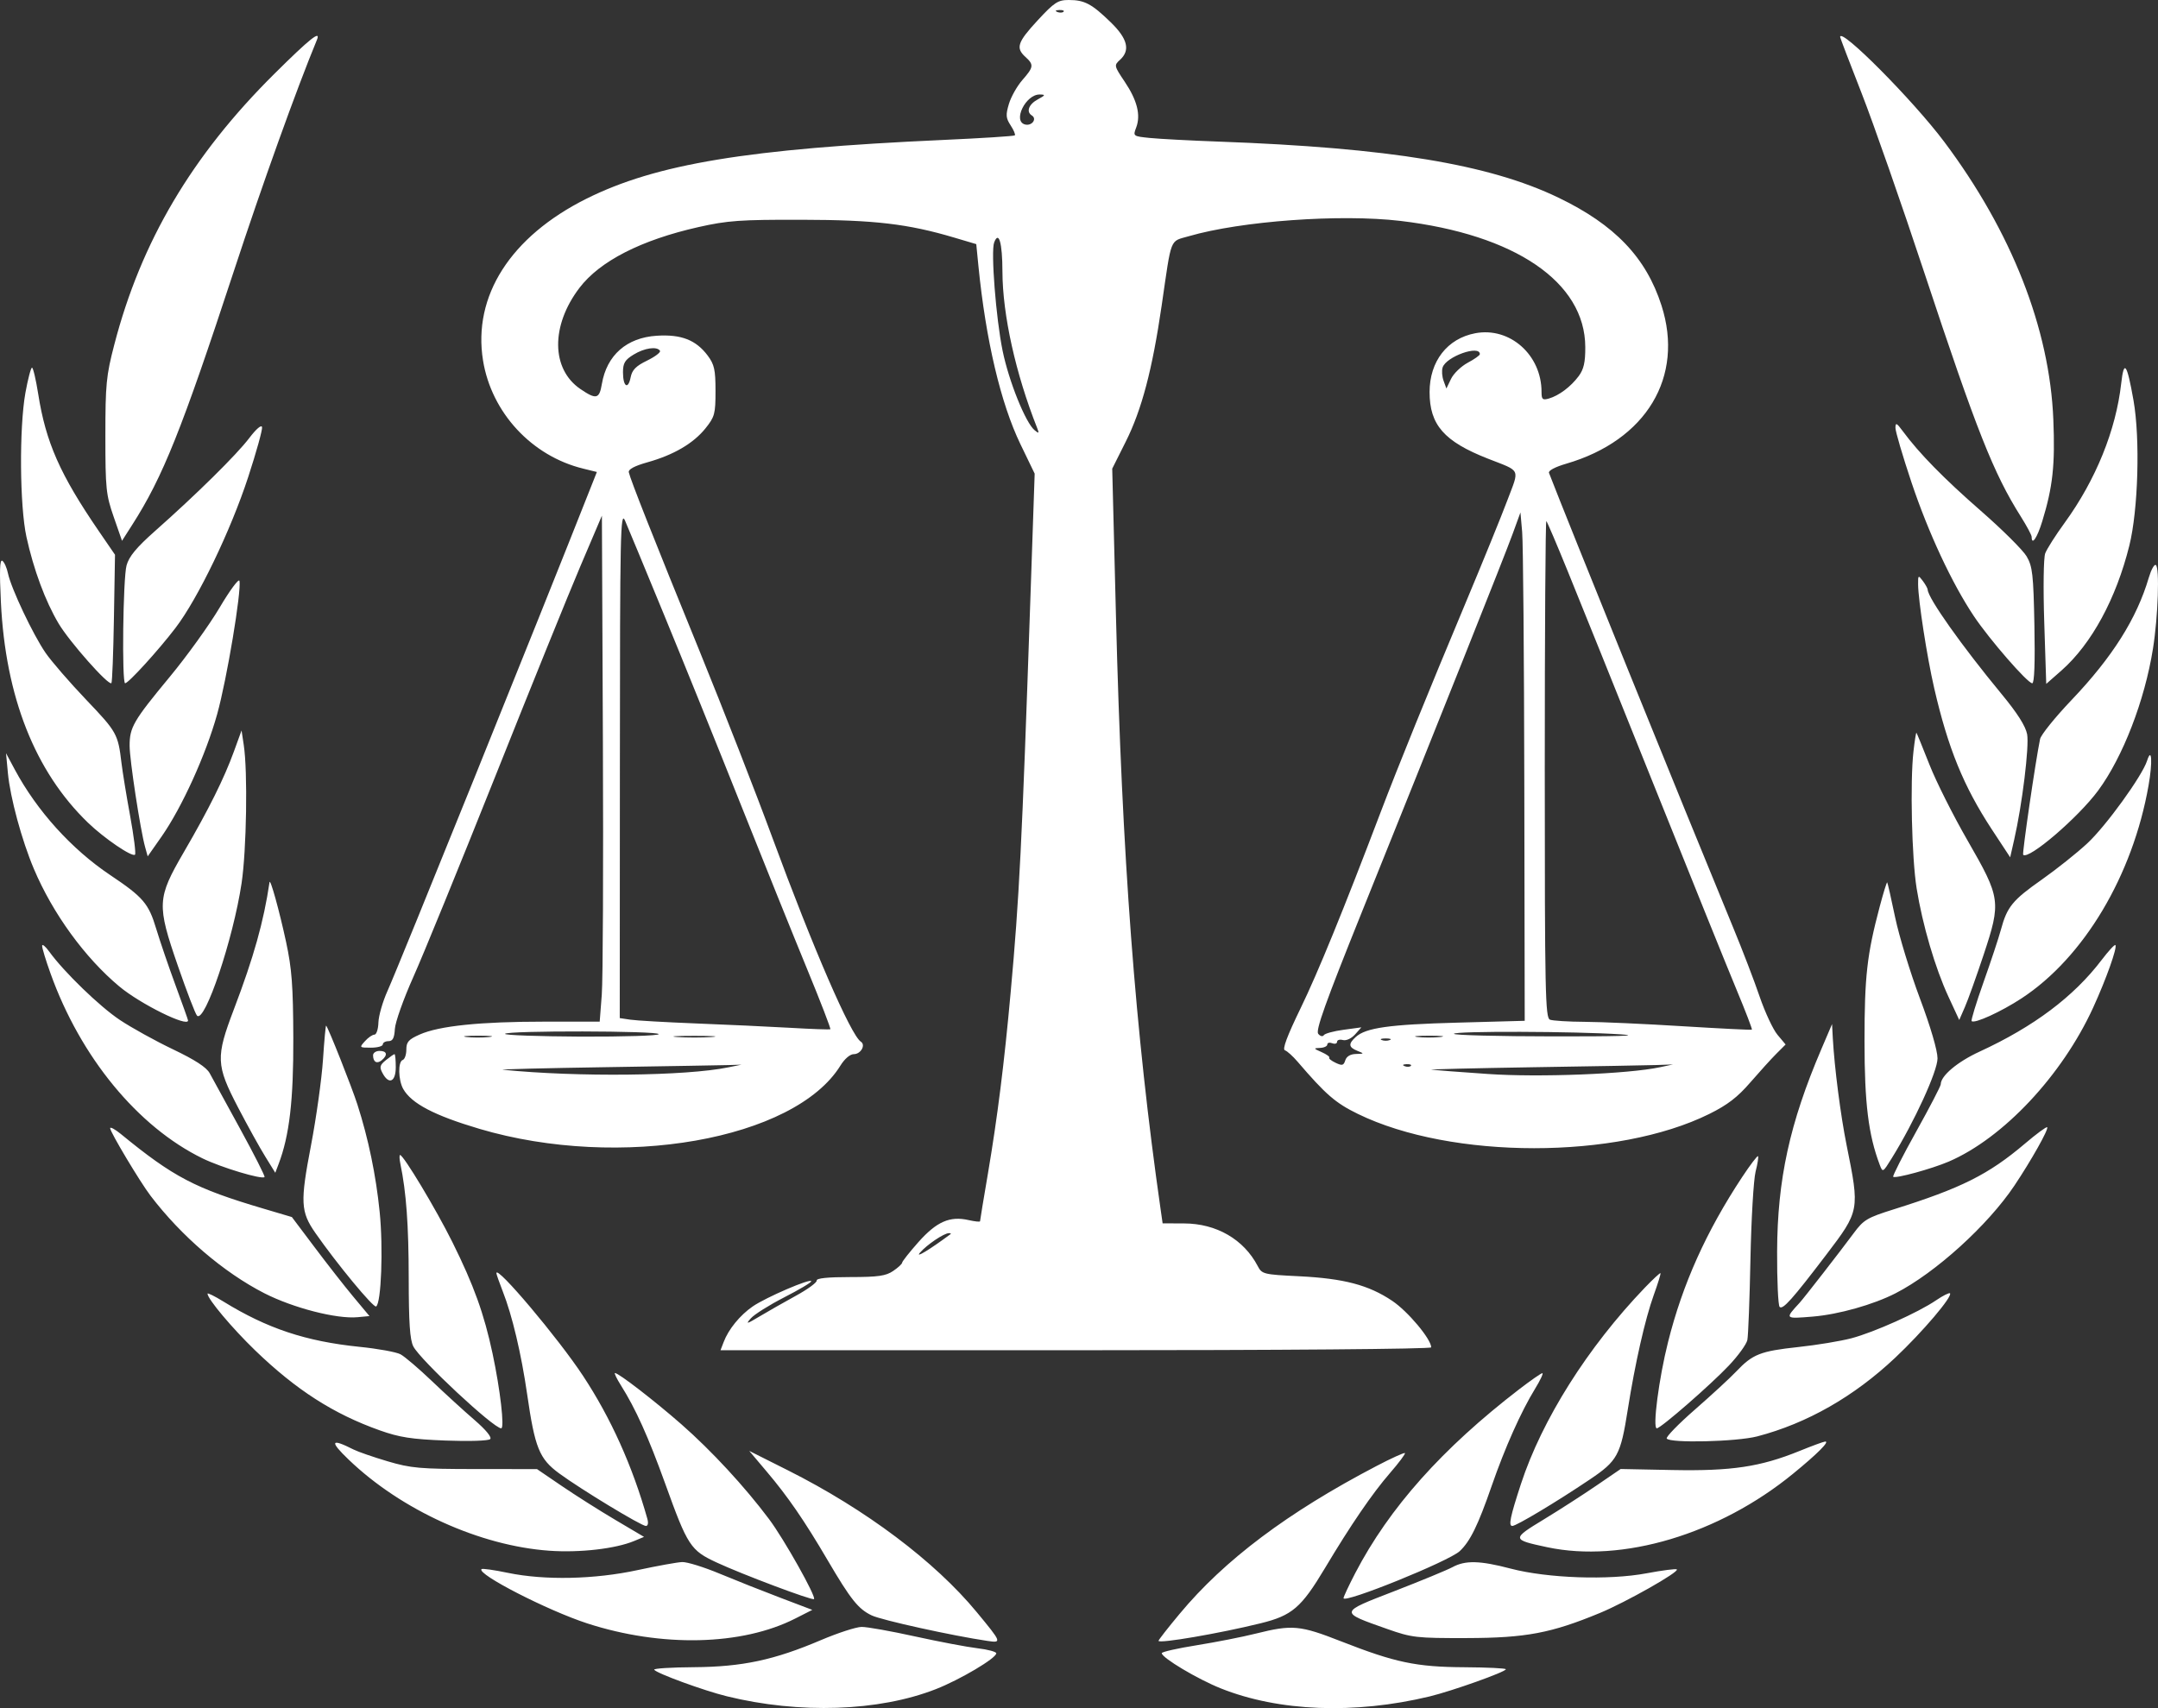 <svg width="48" height="38" viewBox="0 0 48 38" fill="none" xmlns="http://www.w3.org/2000/svg">
	<rect x="0" y="0" width="48" height="38" fill="#333333" stroke="none"/>
	<path fill-rule="evenodd" clip-rule="evenodd"
		d="M23.082 0.451C22.63 0.94 22.588 1.066 22.809 1.267C23 1.44 22.993 1.493 22.74 1.781C22.623 1.915 22.488 2.154 22.441 2.312C22.367 2.558 22.373 2.626 22.48 2.79C22.548 2.894 22.59 2.994 22.573 3.011C22.556 3.029 21.831 3.075 20.961 3.114C16.64 3.309 14.598 3.646 13.045 4.42C11.357 5.263 10.512 6.585 10.744 8.02C10.932 9.179 11.826 10.145 12.971 10.425L13.276 10.5L13.141 10.841C11.967 13.816 8.888 21.445 8.621 22.04C8.513 22.279 8.422 22.596 8.417 22.746C8.413 22.895 8.373 23.017 8.329 23.017C8.284 23.017 8.189 23.082 8.118 23.162C7.989 23.304 7.991 23.307 8.251 23.307C8.396 23.307 8.515 23.274 8.515 23.234C8.515 23.195 8.571 23.162 8.641 23.162C8.736 23.161 8.771 23.094 8.783 22.89C8.791 22.741 8.975 22.223 9.192 21.738C9.409 21.254 10.226 19.253 11.008 17.292C11.789 15.331 12.644 13.219 12.908 12.599L13.388 11.472L13.41 16.503C13.422 19.27 13.411 21.802 13.385 22.131L13.339 22.728H12.098C10.682 22.728 9.767 22.822 9.336 23.014C9.088 23.123 9.038 23.18 9.038 23.35C9.038 23.462 9.002 23.566 8.957 23.581C8.85 23.617 8.857 24.025 8.968 24.224C9.15 24.548 9.659 24.815 10.665 25.113C13.79 26.038 17.676 25.356 18.695 23.703C18.787 23.555 18.908 23.451 18.991 23.451C19.147 23.451 19.262 23.246 19.147 23.173C18.925 23.031 18.083 21.089 17.181 18.638C16.815 17.643 16.084 15.77 15.557 14.476C14.545 11.995 14.021 10.669 13.986 10.505C13.973 10.441 14.114 10.365 14.399 10.285C14.985 10.121 15.423 9.864 15.692 9.529C15.897 9.273 15.915 9.208 15.915 8.697C15.915 8.224 15.889 8.109 15.741 7.91C15.48 7.562 15.151 7.434 14.607 7.469C13.938 7.512 13.496 7.901 13.387 8.543C13.331 8.878 13.262 8.894 12.909 8.654C12.258 8.21 12.249 7.245 12.888 6.405C13.342 5.808 14.263 5.338 15.539 5.051C16.185 4.906 16.467 4.886 17.828 4.889C19.451 4.892 20.196 4.979 21.233 5.288L21.715 5.431L21.763 5.919C21.927 7.566 22.259 8.974 22.698 9.883L23.014 10.537L22.916 13.393C22.73 18.809 22.672 19.962 22.48 22.076C22.337 23.657 22.186 24.857 21.974 26.109C21.877 26.675 21.799 27.152 21.799 27.169C21.799 27.186 21.683 27.174 21.542 27.142C21.127 27.048 20.834 27.177 20.43 27.63C20.23 27.856 20.066 28.063 20.066 28.09C20.066 28.117 19.977 28.2 19.867 28.274C19.705 28.385 19.531 28.41 18.911 28.41C18.411 28.41 18.157 28.436 18.166 28.487C18.174 28.53 17.963 28.684 17.697 28.829C17.431 28.975 17.068 29.182 16.889 29.289C16.605 29.459 16.581 29.464 16.701 29.328C16.776 29.242 17.109 29.033 17.44 28.863C17.772 28.693 18.044 28.532 18.044 28.504C18.044 28.427 17.031 28.863 16.74 29.065C16.457 29.261 16.203 29.573 16.096 29.856L16.026 30.038H23.93C28.48 30.038 31.834 30.011 31.834 29.974C31.834 29.792 31.316 29.173 30.967 28.939C30.441 28.586 29.894 28.442 28.896 28.392C28.1 28.353 28.069 28.345 27.974 28.163C27.664 27.571 27.056 27.219 26.338 27.217L25.86 27.215L25.816 26.908C25.252 22.977 24.957 19.063 24.822 13.7L24.739 10.426L25.039 9.827C25.395 9.118 25.631 8.222 25.839 6.796C26.064 5.246 26.012 5.38 26.442 5.255C27.605 4.916 29.812 4.757 31.146 4.914C33.702 5.217 35.257 6.277 35.261 7.721C35.263 8.061 35.227 8.216 35.114 8.368C34.938 8.604 34.677 8.8 34.451 8.866C34.311 8.906 34.288 8.886 34.288 8.717C34.288 7.894 33.582 7.269 32.816 7.413C32.193 7.53 31.798 8.037 31.798 8.722C31.798 9.453 32.121 9.821 33.097 10.204C33.841 10.496 33.8 10.408 33.529 11.127C33.398 11.476 32.977 12.511 32.593 13.427C31.765 15.403 31.092 17.063 30.713 18.059C29.882 20.247 29.317 21.631 28.927 22.434C28.628 23.05 28.518 23.345 28.58 23.365C28.63 23.382 28.757 23.496 28.862 23.619C29.488 24.349 29.704 24.537 30.202 24.78C32.283 25.797 35.968 25.798 38.02 24.781C38.424 24.581 38.65 24.407 38.931 24.081C39.137 23.843 39.398 23.555 39.511 23.442L39.717 23.236L39.537 23.021C39.438 22.904 39.259 22.52 39.139 22.17C39.02 21.82 38.754 21.126 38.548 20.629C37.393 17.829 34.845 11.538 34.454 10.52C34.435 10.47 34.589 10.388 34.84 10.315C36.618 9.796 37.467 8.385 36.956 6.795C36.614 5.729 35.919 5.001 34.664 4.397C33.121 3.654 30.902 3.288 27.105 3.15C26.47 3.127 25.781 3.09 25.574 3.069C25.202 3.031 25.199 3.029 25.272 2.837C25.377 2.56 25.295 2.232 25.016 1.817C24.78 1.465 24.777 1.453 24.911 1.332C25.146 1.119 25.082 0.861 24.704 0.494C24.283 0.085 24.122 0 23.773 0C23.531 0 23.453 0.051 23.082 0.451ZM23.656 0.261C23.632 0.285 23.57 0.287 23.518 0.267C23.46 0.243 23.477 0.226 23.561 0.223C23.637 0.22 23.68 0.237 23.656 0.261ZM6.108 1.637C4.268 3.461 3.136 5.376 2.541 7.672C2.362 8.36 2.344 8.553 2.344 9.699C2.344 10.87 2.358 11.006 2.529 11.499L2.714 12.031L2.94 11.677C3.621 10.614 4.042 9.562 5.201 6.033C5.836 4.098 6.594 1.988 7.049 0.887C7.143 0.659 6.893 0.858 6.108 1.637ZM40.93 0.823C40.93 0.841 41.145 1.404 41.408 2.075C41.67 2.745 42.3 4.547 42.807 6.08C43.965 9.578 44.342 10.531 44.949 11.492C45.081 11.702 45.19 11.905 45.19 11.944C45.19 12.146 45.313 11.965 45.425 11.598C45.66 10.833 45.713 10.342 45.672 9.337C45.591 7.31 44.744 5.155 43.244 3.153C42.551 2.229 40.93 0.597 40.93 0.823ZM23.08 2.213C22.881 2.321 22.821 2.487 22.95 2.568C23.074 2.644 22.951 2.809 22.799 2.769C22.52 2.696 22.815 2.096 23.127 2.102C23.261 2.104 23.255 2.118 23.08 2.213ZM22.297 6.041C22.3 7.003 22.59 8.311 23.068 9.518C23.117 9.642 23.109 9.65 23.014 9.572C22.813 9.409 22.439 8.481 22.3 7.799C22.153 7.081 22.037 5.591 22.113 5.394C22.216 5.123 22.296 5.401 22.297 6.041ZM14.68 7.804C14.7 7.837 14.571 7.935 14.393 8.022C14.145 8.142 14.06 8.229 14.027 8.395C13.971 8.677 13.857 8.602 13.857 8.282C13.857 8.078 13.9 8.006 14.092 7.889C14.334 7.74 14.615 7.7 14.68 7.804ZM32.916 7.879C32.916 7.905 32.795 7.991 32.646 8.07C32.498 8.15 32.331 8.311 32.275 8.429L32.172 8.643L32.11 8.473C32.075 8.379 32.065 8.245 32.088 8.175C32.164 7.933 32.917 7.665 32.916 7.879ZM47.182 8.526C47.065 9.57 46.617 10.674 45.926 11.627C45.722 11.907 45.526 12.215 45.491 12.311C45.454 12.408 45.445 13.091 45.47 13.85L45.514 15.214L45.854 14.915C46.523 14.324 47.069 13.318 47.362 12.139C47.56 11.344 47.605 9.757 47.455 8.906C47.309 8.082 47.243 7.99 47.182 8.526ZM0.565 8.74C0.426 9.521 0.438 11.255 0.588 11.943C0.748 12.672 1.008 13.374 1.304 13.872C1.546 14.278 2.415 15.26 2.478 15.197C2.496 15.179 2.521 14.529 2.534 13.752L2.558 12.341L2.197 11.814C1.334 10.554 1.019 9.839 0.85 8.765C0.799 8.443 0.737 8.179 0.712 8.179C0.687 8.179 0.621 8.432 0.565 8.74ZM5.542 9.748C5.262 10.117 4.365 11.002 3.443 11.818C3.034 12.181 2.87 12.379 2.815 12.578C2.736 12.862 2.708 15.2 2.783 15.2C2.856 15.2 3.522 14.469 3.903 13.97C4.404 13.314 5.131 11.805 5.521 10.611C5.702 10.058 5.84 9.559 5.829 9.503C5.816 9.441 5.7 9.54 5.542 9.748ZM42.16 9.518C42.16 9.598 42.32 10.143 42.516 10.729C42.893 11.855 43.416 12.976 43.906 13.709C44.255 14.23 45.099 15.2 45.203 15.2C45.25 15.2 45.267 14.746 45.251 13.915C45.229 12.777 45.209 12.602 45.078 12.377C44.996 12.238 44.538 11.782 44.059 11.364C43.237 10.646 42.686 10.084 42.322 9.59C42.185 9.405 42.162 9.395 42.16 9.518ZM14.772 13.68C15.19 14.695 15.954 16.584 16.469 17.878C16.984 19.172 17.651 20.826 17.951 21.554C18.251 22.282 18.484 22.886 18.469 22.897C18.454 22.907 18.052 22.893 17.575 22.865C17.099 22.838 16.157 22.794 15.481 22.768C14.806 22.741 14.149 22.704 14.02 22.684L13.785 22.649L13.788 16.988C13.79 11.833 13.8 11.35 13.902 11.581C13.963 11.72 14.354 12.665 14.772 13.68ZM33.905 17.488L33.914 22.709L32.422 22.75C30.898 22.791 30.381 22.864 30.156 23.069C29.987 23.222 29.995 23.298 30.191 23.377C30.349 23.44 30.348 23.442 30.16 23.447C30.036 23.45 29.951 23.501 29.923 23.588C29.886 23.705 29.854 23.713 29.707 23.643C29.612 23.598 29.549 23.547 29.566 23.529C29.584 23.511 29.509 23.456 29.399 23.407C29.214 23.325 29.211 23.318 29.361 23.312C29.45 23.309 29.523 23.275 29.523 23.236C29.523 23.198 29.572 23.185 29.632 23.208C29.691 23.231 29.74 23.217 29.74 23.177C29.74 23.136 29.798 23.118 29.869 23.137C29.944 23.157 30.058 23.104 30.14 23.013L30.281 22.855L29.884 22.909C29.666 22.938 29.468 22.992 29.445 23.029C29.421 23.067 29.366 23.053 29.321 22.999C29.259 22.924 29.483 22.3 30.288 20.299C32.037 15.956 33.468 12.367 33.648 11.87L33.819 11.4L33.857 11.834C33.879 12.073 33.9 14.618 33.905 17.488ZM34.871 12.708C35.114 13.302 35.979 15.45 36.793 17.48C37.607 19.51 38.434 21.558 38.631 22.03C38.828 22.502 38.979 22.897 38.967 22.906C38.955 22.916 38.263 22.881 37.429 22.83C36.595 22.778 35.615 22.734 35.251 22.732C34.887 22.73 34.537 22.708 34.475 22.684C34.372 22.644 34.36 22.085 34.36 17.098C34.36 14.05 34.376 11.573 34.395 11.592C34.415 11.611 34.629 12.113 34.871 12.708ZM0.02 13.397C0.122 15.503 0.778 17.164 1.957 18.302C2.318 18.651 2.942 19.075 3.003 19.013C3.026 18.99 2.977 18.603 2.895 18.153C2.812 17.703 2.726 17.172 2.702 16.973C2.626 16.33 2.597 16.279 1.92 15.57C1.552 15.184 1.144 14.713 1.013 14.523C0.731 14.112 0.248 13.09 0.178 12.758C0.151 12.629 0.094 12.502 0.051 12.475C-0.005 12.441 -0.014 12.707 0.02 13.397ZM47.796 12.848C47.528 13.76 46.987 14.617 46.078 15.572C45.712 15.956 45.397 16.347 45.377 16.441C45.277 16.924 44.975 18.99 45.001 19.016C45.12 19.135 46.224 18.189 46.668 17.588C47.218 16.843 47.704 15.586 47.888 14.431C48.002 13.717 48.039 12.624 47.951 12.569C47.917 12.548 47.848 12.674 47.796 12.848ZM4.885 13.517C4.655 13.905 4.157 14.597 3.778 15.055C2.967 16.035 2.883 16.178 2.883 16.59C2.883 16.903 3.121 18.461 3.228 18.845L3.285 19.051L3.594 18.61C4.046 17.963 4.577 16.795 4.83 15.889C5.045 15.119 5.374 13.148 5.326 12.922C5.313 12.862 5.114 13.129 4.885 13.517ZM42.664 12.997C42.666 13.351 42.862 14.616 43.022 15.309C43.33 16.646 43.675 17.491 44.301 18.447L44.712 19.072L44.801 18.68C44.98 17.898 45.138 16.602 45.089 16.334C45.054 16.152 44.871 15.863 44.516 15.434C43.637 14.37 42.885 13.308 42.877 13.118C42.876 13.089 42.827 13.002 42.769 12.924C42.668 12.79 42.663 12.794 42.664 12.997ZM5.202 16.72C4.985 17.317 4.644 18.003 4.089 18.957C3.492 19.984 3.485 20.122 3.957 21.488C4.155 22.06 4.346 22.559 4.383 22.595C4.556 22.768 5.188 20.889 5.373 19.651C5.484 18.913 5.512 17.163 5.422 16.575L5.373 16.25L5.202 16.72ZM42.561 16.716C42.484 17.397 42.523 19.083 42.631 19.761C42.761 20.572 43.044 21.538 43.34 22.175L43.579 22.691L43.705 22.402C43.775 22.243 43.961 21.721 44.12 21.244C44.513 20.06 44.501 19.978 43.767 18.703C43.448 18.15 43.065 17.388 42.916 17.009C42.767 16.631 42.637 16.313 42.627 16.301C42.618 16.29 42.588 16.477 42.561 16.716ZM0.176 17.201C0.227 17.743 0.484 18.692 0.752 19.326C1.172 20.321 1.888 21.306 2.655 21.946C3.123 22.336 4.183 22.86 4.183 22.702C4.183 22.687 4.058 22.337 3.906 21.924C3.753 21.51 3.56 20.943 3.475 20.663C3.306 20.099 3.185 19.958 2.45 19.466C1.592 18.891 0.822 18.039 0.328 17.118L0.134 16.756L0.176 17.201ZM47.757 16.924C47.649 17.261 46.842 18.377 46.428 18.761C46.195 18.978 45.739 19.34 45.417 19.567C44.765 20.025 44.644 20.172 44.507 20.678C44.455 20.87 44.279 21.4 44.117 21.856C43.956 22.311 43.837 22.699 43.855 22.716C43.917 22.779 44.51 22.508 44.966 22.209C46.351 21.301 47.438 19.477 47.79 17.473C47.882 16.951 47.861 16.601 47.757 16.924ZM5.995 19.627C5.864 20.509 5.644 21.292 5.201 22.457C4.797 23.519 4.804 23.693 5.293 24.633C5.507 25.043 5.781 25.539 5.903 25.734L6.123 26.09L6.197 25.895C6.438 25.261 6.529 24.477 6.524 23.09C6.52 21.93 6.491 21.549 6.363 20.954C6.214 20.262 6.01 19.526 5.995 19.627ZM41.809 20.173C41.527 21.235 41.472 21.721 41.472 23.162C41.472 24.543 41.558 25.245 41.81 25.911C41.877 26.088 41.88 26.086 42.078 25.766C42.58 24.958 43.096 23.831 43.096 23.545C43.096 23.371 42.94 22.839 42.705 22.213C42.49 21.64 42.242 20.829 42.154 20.411C42.067 19.993 41.987 19.642 41.977 19.63C41.967 19.618 41.891 19.863 41.809 20.173ZM0.937 21.04C0.935 21.088 1.019 21.365 1.124 21.656C1.79 23.516 3.063 25.065 4.503 25.769C4.921 25.973 5.825 26.245 5.884 26.185C5.9 26.169 5.655 25.686 5.341 25.112C5.026 24.537 4.721 23.98 4.664 23.875C4.592 23.743 4.338 23.578 3.848 23.344C3.456 23.157 2.925 22.863 2.667 22.691C2.216 22.391 1.427 21.627 1.096 21.171C1.01 21.052 0.938 20.993 0.937 21.04ZM46.746 21.356C46.126 22.172 45.236 22.84 44.031 23.395C43.538 23.622 43.168 23.933 43.168 24.121C43.168 24.16 42.923 24.632 42.624 25.169C42.324 25.707 42.093 26.162 42.11 26.179C42.157 26.225 42.968 26.003 43.346 25.841C44.557 25.32 45.865 23.926 46.556 22.419C46.849 21.779 47.1 21.072 47.052 21.024C47.035 21.007 46.898 21.157 46.746 21.356ZM7.184 23.576C7.155 24.005 7.036 24.861 6.918 25.478C6.675 26.747 6.685 26.956 7.017 27.432C7.492 28.114 8.307 29.1 8.366 29.064C8.48 28.993 8.526 27.764 8.445 26.962C8.362 26.14 8.194 25.331 7.949 24.569C7.823 24.178 7.304 22.867 7.254 22.816C7.244 22.805 7.212 23.147 7.184 23.576ZM40.513 23.337C39.807 24.988 39.534 26.239 39.528 27.843C39.525 28.487 39.551 29.041 39.584 29.074C39.654 29.142 39.863 28.909 40.619 27.916C41.366 26.934 41.367 26.928 41.074 25.477C40.94 24.813 40.804 23.756 40.767 23.099L40.75 22.782L40.513 23.337ZM14.651 23.006C14.651 23.04 13.875 23.064 12.926 23.061C11.977 23.056 11.215 23.029 11.233 22.999C11.28 22.924 14.651 22.93 14.651 23.006ZM36.057 23.011C36.514 23.042 35.964 23.058 34.559 23.056C33.338 23.055 32.339 23.029 32.339 22.999C32.339 22.934 35.044 22.942 36.057 23.011ZM10.877 23.07C10.728 23.086 10.5 23.085 10.372 23.069C10.244 23.053 10.366 23.041 10.644 23.041C10.922 23.041 11.027 23.054 10.877 23.07ZM15.824 23.07C15.616 23.085 15.275 23.085 15.066 23.07C14.858 23.056 15.028 23.044 15.445 23.044C15.862 23.044 16.033 23.056 15.824 23.07ZM32.031 23.07C31.881 23.086 31.653 23.085 31.525 23.069C31.397 23.053 31.52 23.041 31.797 23.041C32.075 23.041 32.18 23.054 32.031 23.07ZM30.913 23.137C30.863 23.158 30.782 23.158 30.733 23.137C30.683 23.117 30.724 23.101 30.823 23.101C30.922 23.101 30.963 23.117 30.913 23.137ZM8.298 23.476C8.298 23.626 8.384 23.675 8.49 23.587C8.63 23.47 8.609 23.379 8.442 23.379C8.363 23.379 8.298 23.422 8.298 23.476ZM8.585 23.583C8.447 23.695 8.436 23.738 8.508 23.872C8.649 24.138 8.803 24.07 8.803 23.741C8.803 23.582 8.791 23.451 8.775 23.451C8.76 23.451 8.674 23.511 8.585 23.583ZM16.203 23.744C15.257 23.939 12.84 23.964 11.186 23.798C11.087 23.788 12.11 23.762 13.46 23.741C14.81 23.72 16.045 23.698 16.203 23.694L16.492 23.685L16.203 23.744ZM31.381 23.712C31.357 23.736 31.295 23.739 31.242 23.718C31.185 23.695 31.202 23.678 31.286 23.674C31.362 23.671 31.405 23.688 31.381 23.712ZM36.923 23.742C36.208 23.893 34.232 23.971 33.095 23.892C32.468 23.849 31.904 23.806 31.84 23.797C31.777 23.788 32.796 23.763 34.104 23.742C35.412 23.722 36.646 23.699 36.847 23.693L37.212 23.68L36.923 23.742ZM2.45 25.099C2.45 25.183 3.113 26.291 3.347 26.599C4.032 27.499 4.972 28.305 5.878 28.769C6.518 29.096 7.486 29.346 7.951 29.303L8.218 29.278L7.856 28.844C7.657 28.605 7.269 28.109 6.994 27.742L6.492 27.075L5.861 26.888C4.339 26.438 3.859 26.187 2.685 25.225C2.556 25.12 2.45 25.063 2.45 25.099ZM45.041 25.441C44.227 26.131 43.627 26.431 42.123 26.903C41.531 27.089 41.453 27.135 41.233 27.432C40.928 27.844 40.123 28.88 40.028 28.983C39.696 29.343 39.695 29.341 40.324 29.289C40.898 29.241 41.667 29.024 42.162 28.771C43.049 28.316 44.211 27.263 44.805 26.377C45.18 25.817 45.574 25.116 45.535 25.077C45.519 25.06 45.296 25.224 45.041 25.441ZM8.906 25.894C9.036 26.518 9.09 27.252 9.091 28.431C9.092 29.43 9.117 29.805 9.194 29.954C9.35 30.256 10.979 31.775 11.148 31.775C11.226 31.775 11.127 30.915 10.956 30.112C10.767 29.226 10.539 28.593 10.063 27.634C9.7 26.903 8.975 25.695 8.899 25.695C8.88 25.695 8.883 25.785 8.906 25.894ZM38.752 26.183C37.952 27.394 37.426 28.563 37.102 29.856C36.898 30.666 36.754 31.775 36.852 31.775C36.939 31.775 38.053 30.805 38.456 30.377C38.662 30.16 38.846 29.905 38.866 29.811C38.886 29.717 38.917 28.907 38.935 28.011C38.953 27.116 39.005 26.24 39.049 26.066C39.094 25.891 39.118 25.736 39.103 25.721C39.088 25.706 38.93 25.914 38.752 26.183ZM21.143 27.455C20.676 27.801 20.346 28.002 20.463 27.867C20.617 27.69 20.997 27.433 21.107 27.433C21.143 27.433 21.159 27.442 21.143 27.455ZM11.041 28.322C11.041 28.347 11.105 28.53 11.183 28.729C11.393 29.263 11.595 30.116 11.725 31.015C11.898 32.212 11.995 32.453 12.438 32.778C12.92 33.132 14.264 33.947 14.366 33.947C14.413 33.947 14.426 33.881 14.398 33.784C14.068 32.614 13.587 31.546 12.97 30.61C12.419 29.772 11.041 28.139 11.041 28.322ZM36.586 28.646C35.315 29.971 34.298 31.583 33.83 33.013C33.59 33.747 33.549 33.947 33.638 33.947C33.728 33.947 34.624 33.41 35.359 32.915C35.979 32.498 36.046 32.375 36.206 31.36C36.367 30.336 36.591 29.346 36.784 28.81C36.877 28.553 36.944 28.334 36.934 28.323C36.923 28.313 36.767 28.458 36.586 28.646ZM4.616 28.78C4.616 28.896 5.166 29.55 5.675 30.041C6.588 30.922 7.42 31.456 8.449 31.821C8.885 31.976 9.156 32.018 9.91 32.047C10.435 32.067 10.865 32.053 10.903 32.015C10.944 31.974 10.809 31.81 10.555 31.59C10.326 31.393 9.9 31.004 9.609 30.726C9.317 30.447 9.002 30.178 8.908 30.128C8.815 30.078 8.404 30.003 7.995 29.962C6.802 29.84 5.94 29.553 4.967 28.953C4.774 28.834 4.616 28.756 4.616 28.78ZM43.064 28.927C42.667 29.198 41.688 29.637 41.183 29.771C40.945 29.834 40.411 29.923 39.996 29.967C39.155 30.058 38.984 30.125 38.62 30.509C38.481 30.656 38.067 31.037 37.701 31.357C37.334 31.677 37.052 31.967 37.073 32.002C37.14 32.109 38.627 32.074 39.088 31.954C40.192 31.665 41.235 31.071 42.153 30.206C42.763 29.632 43.438 28.837 43.373 28.771C43.355 28.754 43.216 28.824 43.064 28.927ZM13.811 30.819C14.14 31.341 14.419 31.961 14.796 33.006C15.296 34.395 15.359 34.49 15.943 34.761C16.508 35.024 18.069 35.611 18.106 35.574C18.159 35.521 17.439 34.239 17.106 33.795C16.566 33.074 15.828 32.275 15.157 31.686C14.56 31.163 13.76 30.545 13.679 30.545C13.657 30.545 13.716 30.668 13.811 30.819ZM33.795 30.903C32.078 32.223 30.9 33.545 30.145 34.995C30.002 35.271 29.884 35.522 29.884 35.553C29.884 35.681 32.227 34.733 32.469 34.507C32.701 34.289 32.876 33.932 33.18 33.054C33.474 32.206 33.833 31.402 34.143 30.897C34.262 30.703 34.335 30.546 34.306 30.548C34.276 30.55 34.047 30.71 33.795 30.903ZM7.756 32.472C8.926 33.595 10.675 34.389 12.219 34.498C12.899 34.546 13.693 34.454 14.109 34.28L14.325 34.19L13.683 33.81C13.33 33.601 12.795 33.262 12.493 33.056L11.944 32.682L10.572 32.681C9.343 32.68 9.14 32.662 8.623 32.509C8.305 32.415 7.964 32.297 7.865 32.247C7.356 31.989 7.323 32.057 7.756 32.472ZM40.021 32.281C39.155 32.632 38.514 32.728 37.207 32.703L36.048 32.68L35.511 33.047C35.216 33.249 34.688 33.589 34.338 33.802C33.62 34.238 33.622 34.251 34.415 34.42C36.085 34.775 38.236 34.132 39.883 32.785C40.424 32.343 40.704 32.062 40.598 32.069C40.562 32.071 40.303 32.166 40.021 32.281ZM17.055 32.739C17.523 33.291 17.896 33.834 18.409 34.709C18.924 35.586 19.09 35.794 19.389 35.937C19.612 36.043 21.187 36.39 21.962 36.504C22.288 36.552 22.284 36.541 21.726 35.865C20.794 34.735 19.255 33.579 17.529 32.711L16.665 32.277L17.055 32.739ZM30.616 32.614C28.646 33.643 27.236 34.702 26.239 35.901C25.98 36.211 25.769 36.482 25.769 36.502C25.769 36.571 27.136 36.336 28.041 36.112C28.74 35.94 28.944 35.765 29.469 34.888C30.044 33.925 30.524 33.223 30.917 32.77C31.116 32.541 31.265 32.341 31.249 32.326C31.233 32.311 30.948 32.44 30.616 32.614ZM14.182 34.929C13.225 35.136 12.116 35.16 11.296 34.99C10.991 34.926 10.727 34.889 10.71 34.907C10.6 35.017 12.179 35.827 13.06 36.114C14.715 36.651 16.501 36.61 17.688 36.007L18.068 35.814L17.352 35.542C16.959 35.393 16.352 35.152 16.004 35.007C15.656 34.862 15.283 34.746 15.174 34.75C15.065 34.754 14.619 34.835 14.182 34.929ZM32.308 34.863C32.192 34.926 31.611 35.166 31.018 35.396C29.777 35.876 29.78 35.859 30.859 36.24C31.404 36.432 31.503 36.444 32.628 36.441C33.942 36.438 34.504 36.331 35.588 35.882C36.167 35.642 37.354 34.97 37.298 34.914C37.28 34.895 36.977 34.934 36.625 35C35.788 35.158 34.422 35.111 33.602 34.896C32.917 34.716 32.594 34.708 32.308 34.863ZM18.261 36.486C17.217 36.931 16.511 37.081 15.434 37.089C14.932 37.092 14.535 37.117 14.551 37.145C14.6 37.224 15.656 37.611 16.167 37.736C17.783 38.133 19.545 38.074 20.814 37.578C21.352 37.368 22.16 36.889 22.16 36.78C22.16 36.746 21.973 36.695 21.744 36.668C21.516 36.641 20.891 36.523 20.355 36.405C19.82 36.287 19.284 36.191 19.164 36.193C19.044 36.194 18.638 36.326 18.261 36.486ZM27.935 36.341C27.637 36.416 27.044 36.532 26.617 36.601C26.191 36.669 25.841 36.748 25.841 36.777C25.841 36.879 26.635 37.353 27.153 37.56C28.443 38.076 30.13 38.141 31.797 37.74C32.298 37.619 33.494 37.193 33.494 37.135C33.494 37.113 33.08 37.093 32.574 37.09C31.5 37.084 31.035 36.986 29.835 36.516C28.915 36.155 28.745 36.139 27.935 36.341Z"
		fill="white" />
</svg>